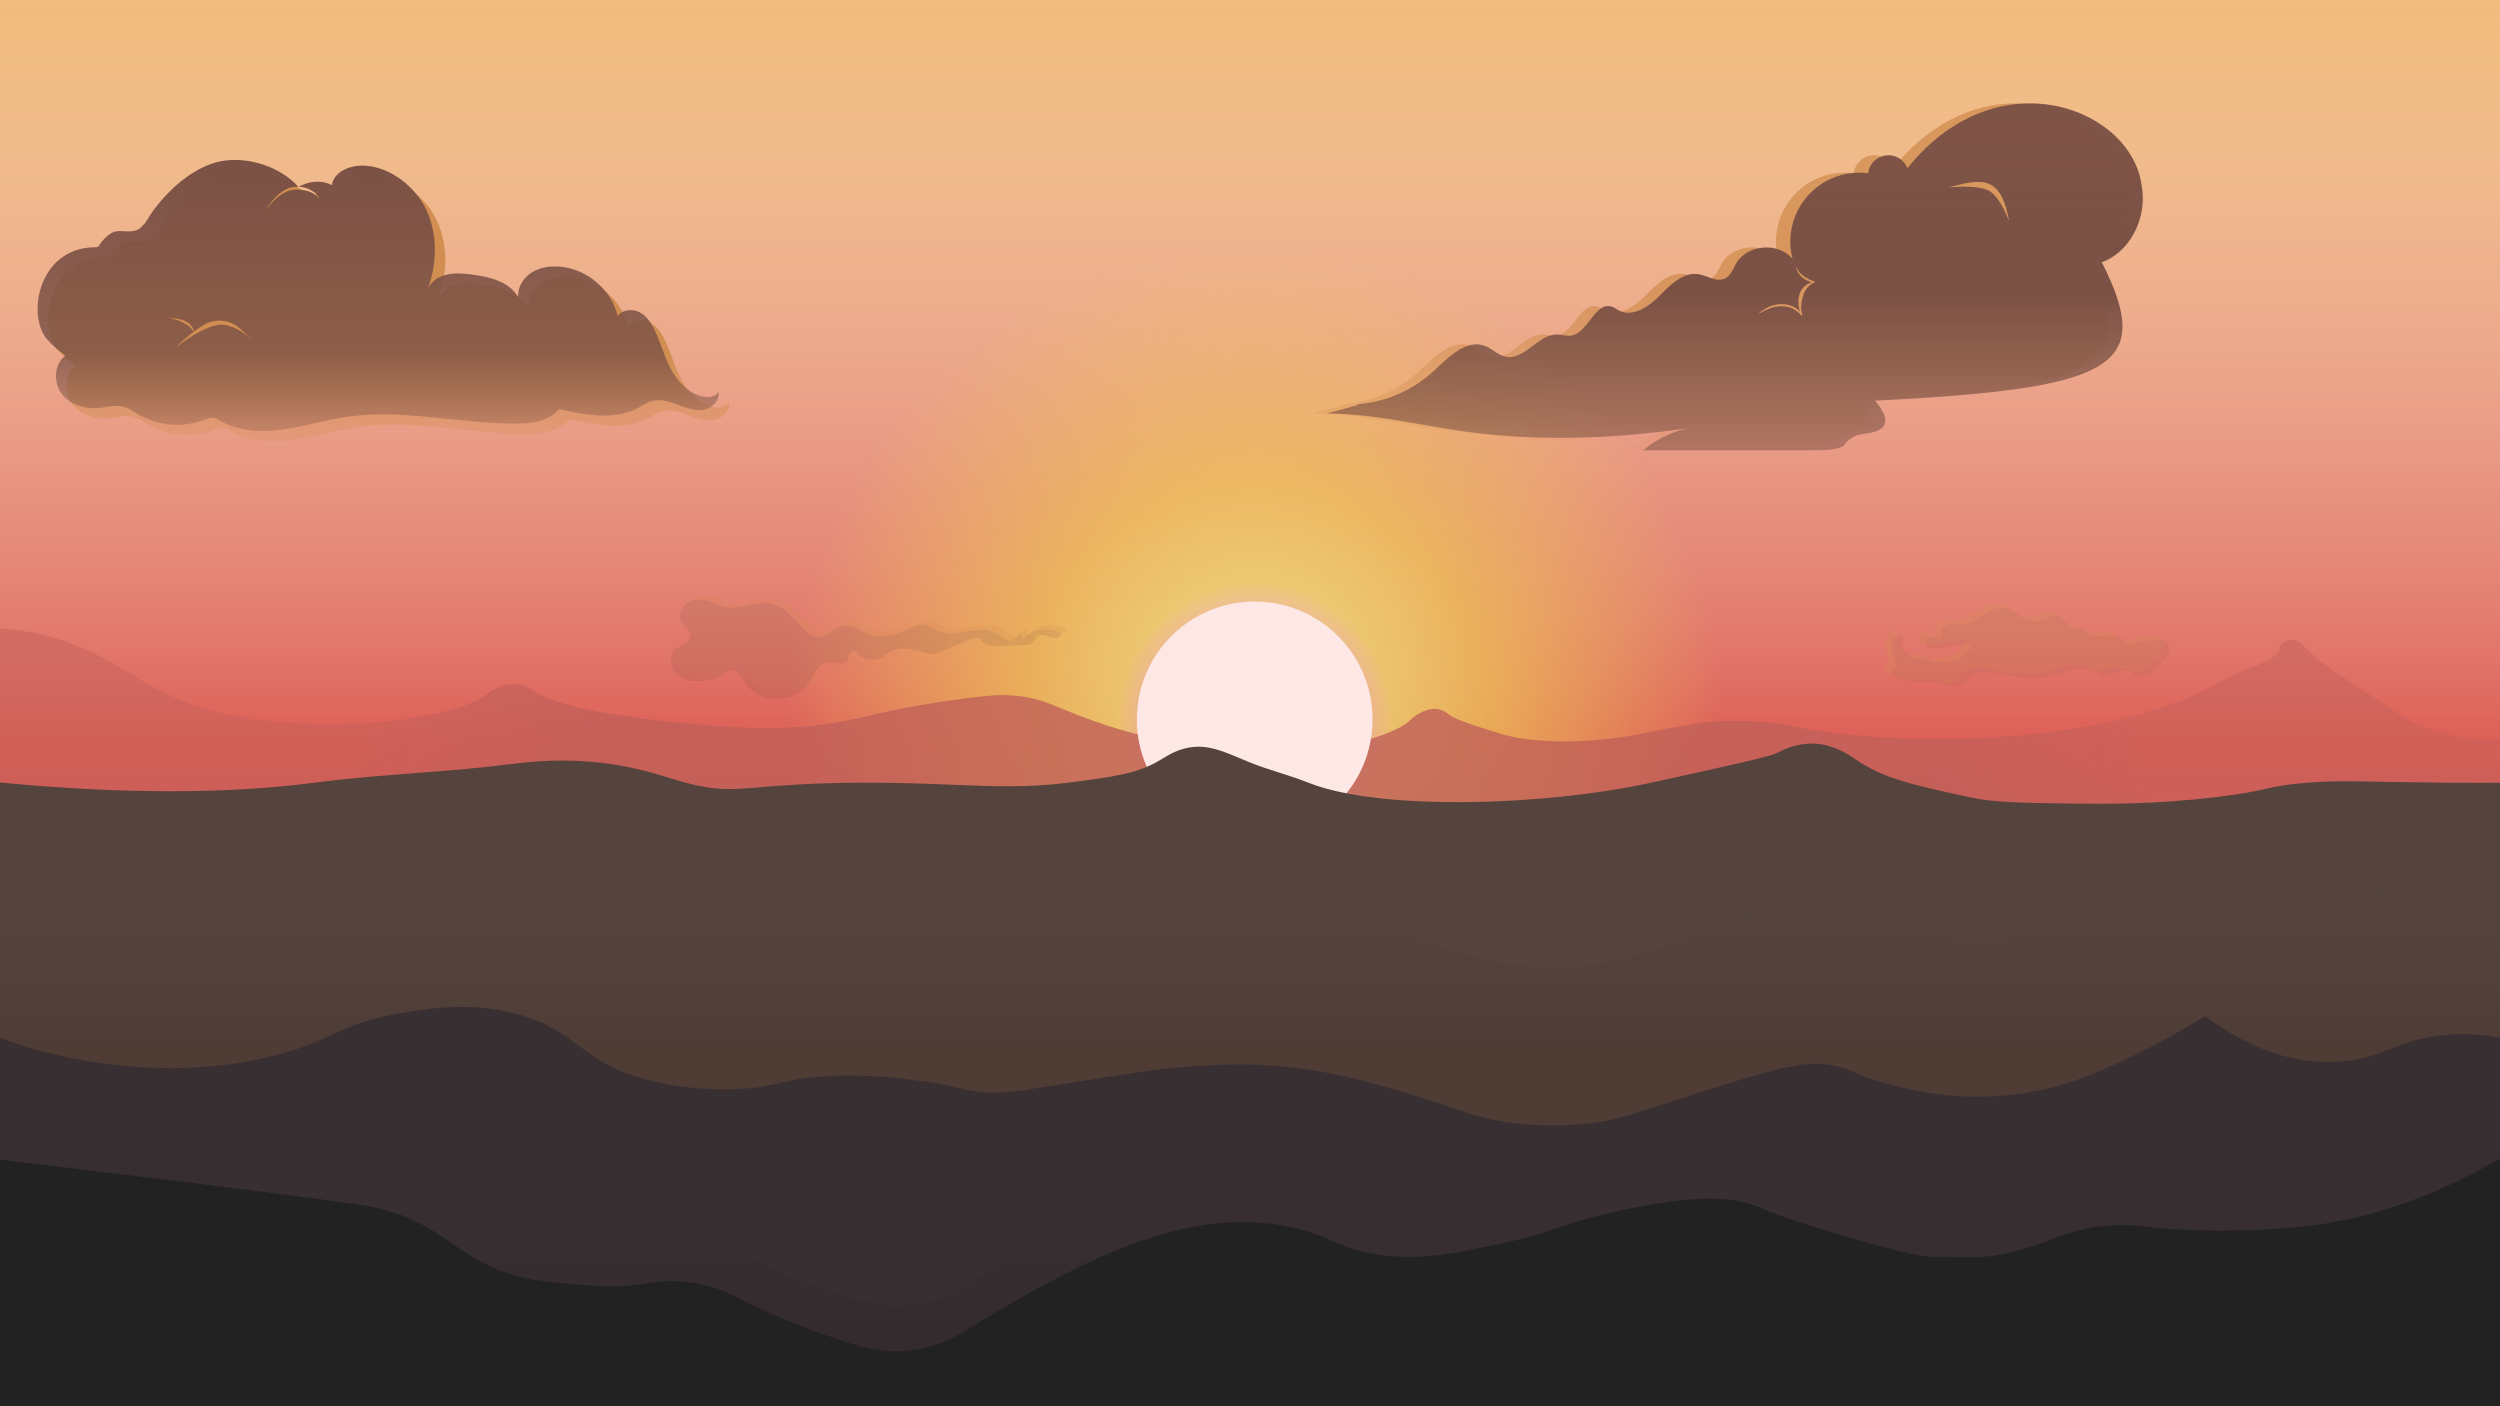 <svg id="sunset" xmlns="http://www.w3.org/2000/svg" xmlns:xlink="http://www.w3.org/1999/xlink" width="1920" height="1080" viewBox="0 0 1920 1080">
<rect x="0" y="0" width="1920" height="1080" fill="#808080" stroke="none"/>
<defs>
    <style>
        .cls-1{fill:url(#Gradiente_63);}
        .cls-2{fill:url(#Gradiente_422);}
        .cls-3{opacity:0.7;fill:url(#Gradiente_141);}
        .cls-12,.cls-4{opacity:0.8;}
        .cls-4{fill:url(#Gradiente_498);}
        .cls-5{fill:#fde8e6;}
        .cls-6{fill:#55443d;}
        .cls-7{opacity:0.63;fill:url(#Gradiente_402);}
        .cls-8{fill:#382f32;}
        .cls-9{opacity:0.1;fill:url(#Gradiente_420);}
        .cls-10{fill:#222;}
        .cls-11{opacity:0.3;}
        .cls-13{fill:#d28e51;}
        .cls-14{fill:#7b5145;}
        .cls-15{opacity:0.2;}
        .cls-16{fill:url(#Gradiente_467);}
        .cls-17{fill:url(#Gradiente_450);}
        .cls-18{fill:url(#Gradiente_511);}
        .cls-19{fill:url(#Gradiente_536);}
    </style>
    <linearGradient id="Gradiente_63" x1="960" x2="960" y2="1080" gradientUnits="userSpaceOnUse">
        <stop offset="0" stop-color="#f1bb7b"/>
        <stop offset="0.11" stop-color="#eeb276"/>
        <stop offset="0.29" stop-color="#e89868"/>
        <stop offset="0.37" stop-color="#e48b61"/>
    </linearGradient>
    <linearGradient id="Gradiente_422" x1="960" x2="960" y2="1081" gradientUnits="userSpaceOnUse">
        <stop offset="0" stop-color="#fff" stop-opacity="0"/>
        <stop offset="0.53" stop-color="#dd5e55"/>
        <stop offset="0.68" stop-color="#c16059"/>
    </linearGradient>
    <radialGradient id="Gradiente_141" cx="963.63" cy="552.5" r="363.5" gradientUnits="userSpaceOnUse">
        <stop offset="0.14" stop-color="#fff" stop-opacity="0.5"/>
        <stop offset="0.16" stop-color="#fefdf3" stop-opacity="0.54"/>
        <stop offset="0.2" stop-color="#fbf8d4" stop-opacity="0.65"/>
        <stop offset="0.25" stop-color="#f6efa1" stop-opacity="0.83"/>
        <stop offset="0.29" stop-color="#f2e771"/>
        <stop offset="0.5" stop-color="#efc756"/>
        <stop offset="0.99" stop-color="#efc756" stop-opacity="0"/>
    </radialGradient>
    <radialGradient id="Gradiente_498" cx="960" cy="781.36" r="710.91" gradientUnits="userSpaceOnUse">
        <stop offset="0.78" stop-color="#c16059"/>
        <stop offset="1" stop-color="#c16059" stop-opacity="0.6"/>
    </radialGradient>
    <linearGradient id="Gradiente_402" x1="960.52" y1="651.94" x2="960.52" y2="961.1" gradientUnits="userSpaceOnUse">
        <stop offset="0" stop-color="#55443d" stop-opacity="0"/>
        <stop offset="0.49" stop-color="#4a3831"/>
    </linearGradient>
    <linearGradient id="Gradiente_420" x1="959.75" y1="854.5" x2="959.75" y2="1046" gradientUnits="userSpaceOnUse">
        <stop offset="0.12" stop-color="#222" stop-opacity="0"/>
        <stop offset="1"/>
    </linearGradient>
    <linearGradient id="Gradiente_467" x1="1321.23" y1="79.41" x2="1321.23" y2="345.79" gradientUnits="userSpaceOnUse">
        <stop offset="0" stop-color="#d28e51"/>
        <stop offset="0.54" stop-color="#d28e51"/>
        <stop offset="1" stop-color="#d28e51" stop-opacity="0.1"/>
    </linearGradient>
    <linearGradient id="Gradiente_450" x1="1332.23" y1="79.41" x2="1332.23" y2="345.79" gradientUnits="userSpaceOnUse">
        <stop offset="0" stop-color="#7b5145"/>
        <stop offset="0" stop-color="#7b5145" stop-opacity="0.96"/>
        <stop offset="0.54" stop-color="#7b5145"/>
        <stop offset="1" stop-color="#7b5145" stop-opacity="0.5"/>
    </linearGradient>
    <linearGradient id="Gradiente_511" x1="298.38" y1="130.88" x2="298.38" y2="339" gradientUnits="userSpaceOnUse">
        <stop offset="0" stop-color="#d28e51"/>
        <stop offset="0.68" stop-color="#d28e51"/>
        <stop offset="1" stop-color="#d28e51" stop-opacity="0.2"/>
    </linearGradient>
    <linearGradient id="Gradiente_536" x1="290.38" y1="122.88" x2="290.38" y2="331" gradientUnits="userSpaceOnUse">
        <stop offset="0" stop-color="#7b5145"/>
        <stop offset="0.7" stop-color="#7b5145" stop-opacity="0.8"/>
        <stop offset="1" stop-color="#7b5145" stop-opacity="0.3"/>
    </linearGradient>
</defs>
<g id="sunset_vector">
    <rect id="sky-gradient" class="cls-1" width="1920" height="1080"/>
    <rect id="sky-gradient-2" data-name="sky-gradient" class="cls-2" width="1920" height="1081"/>
    <circle id="sun-light" class="cls-3" cx="963.6" cy="552.5" r="363.5"/>
    <path id="montain" class="cls-4" d="M1919.5,567.5l.5,512.5H0V482.7l9.5.8c51.5,5.5,83,30.4,110,45,41.4,22.4,80.6,25,111,27,56.9,3.8,124.2-7.2,143-22,2-1.6,9.1-7.6,19-8s17.1,4.7,19,6c25.7,16.9,117,24.3,126,25,34.2,2.7,76.8,6,126-6a750.6,750.6,0,0,1,85-15c13.6-1.6,22.2-2.2,33-1,20.6,2.2,29,8.7,58,19a427,427,0,0,0,48,14,409.6,409.6,0,0,0,62,9c26.4,1.9,41.6,3,63,0,26.2-3.7,60.4-13.5,70-23a33.2,33.2,0,0,1,13-8,18.6,18.6,0,0,1,8-1,18.3,18.3,0,0,1,9,4c5.4,4.2,17.1,7.9,40,15s61.4,7.7,97,2c24.8-4,53.3-11.9,81-12,9.9,0,19.7.7,19.7.7a263.8,263.8,0,0,1,35.3,5.3c30.7,6.7,145.6,16,239-6,17.5-4.1,31.6-8.7,36.9-10.5,41.7-14,38.9-20.3,68.1-30.5,0,0,21-7.3,21-14h0c0-3.5,5.7-7,10-7s7.2,3.2,8,4c20.6,20.7,47.4,34,71,51,15.1,10.9,39.5,21.9,80,21"/>
    <circle id="sun" class="cls-5" cx="963.6" cy="552.5" r="90.5"/>
    <path id="montain-2" data-name="montain" class="cls-6" d="M1921.5,1082.5H-2V1081l1-480.2,1.6.2c92.6,8.9,173.9,8.9,241.7,0,24.8-3.2,50.2-5.2,74.7-7.1s49-3.7,73.3-6.9h.7c12-1.5,34.4-4.4,63.6-1.9,26.4,2.3,44.3,7.7,60,12.5l12.3,3.6c23,6.2,34.6,5.3,57.7,3.3,16.5-1.3,39.1-3.2,75.9-3.4,28.1-.1,51,.8,71.3,1.6,32.6,1.3,58.3,2.3,88.5-1.6,35.7-4.6,53.6-6.9,71.4-17.8l1.5-.9c4.6-2.8,10.9-6.7,20.1-8.3,13.8-2.3,24.5,2.2,39.3,8.4l6.5,2.7c7.7,3.2,15.9,5.8,23.8,8.3s14.9,4.8,22.2,7.7c55.3,21.9,183,17.6,263.1-.1,58.9-12.9,91.3-20.1,96.6-22.8l.4-.2c4-2.1,14.6-7.6,28.4-7s25.3,7.8,30.9,11.7l.8.6c21.5,14.5,43.2,19.3,86.5,28.7,18.9,4.2,38.9,4.5,78.7,5,25.2.3,63.2.9,111.8-5,21.2-2.5,30.3-4.6,38.4-6.4s14.9-3.3,31.7-4.6c19.5-1.5,32.8-1.2,56.8-.7l48.3.7c17.4.1,34.9.1,52,0h1.5v1.5Z"/>
    <path id="sw" class="cls-7" d="M1922.3,961.1H-1.2V675l2,.7a371.5,371.5,0,0,0,90.6,20.9c18.4,1.9,61.5,6.3,114.5-6,24.3-5.6,37.4-11.6,50.1-17.4s27-12.4,53-16.6c23.1-3.7,51.8-8.3,85.6,0,24.7,6.2,37.3,15.3,50.5,25s27.3,20.1,55.5,27c32.9,8.2,63.8,6.7,72.6,6a145.3,145.3,0,0,0,26.6-4.2,175.7,175.7,0,0,1,30.3-4.8c32-2.6,58.7.8,76.4,3a264.4,264.4,0,0,1,31.9,5.8,98.5,98.5,0,0,0,22.9,3.2c12.1.4,18.5-.6,49.1-5.4l22.6-3.6c33.5-5.2,50.3-7.8,61.1-9,12.8-1.4,42.8-4.6,76.2-3,45.3,2.2,79.3,12.2,109.4,21.1,13.8,4,24.3,7.7,33.6,10.8,18.1,6.3,31.3,10.8,54.1,13.1a262.7,262.7,0,0,0,51.7,0c19.1-2,29.1-5.2,58.8-14.9l27.9-9c68-21.7,82.6-24,100.7-21.1a66.1,66.1,0,0,1,18.7,5.7c5.5,2.5,12.3,5.5,27.4,9.3,12.7,3.3,42.2,10.8,78.6,9a234.2,234.2,0,0,0,78.5-17.9,591.2,591.2,0,0,0,76.4-38.8c6.3-3.8,7.3-4.3,8.2-4.3s1.7.5,5.4,3.1c8.9,6.3,30,21,58.9,27.9a130.8,130.8,0,0,0,42.5,3c15.6-1.4,25-5.2,35-9.2,7.9-3.1,16-6.4,27.9-8.8,17.8-3.6,36.8-3.6,56.5,0l1.3.2v1.3ZM1694.5,662.6Z"/>
    <path id="montain-3" data-name="montain" class="cls-8" d="M1921.5,1082.5H-2V796.4l2,.7A371.2,371.2,0,0,0,90.7,818c18.3,1.9,61.4,6.3,114.5-6,24.2-5.6,37.3-11.6,50-17.4s27-12.4,53.1-16.6c23-3.7,51.7-8.3,85.6,0,24.7,6.2,37.2,15.3,50.4,25s27.4,20.1,55.6,27c32.8,8.2,63.8,6.7,72.5,6a146.6,146.6,0,0,0,26.7-4.2,172.3,172.3,0,0,1,30.3-4.8c32-2.6,58.6.8,76.3,3a260.4,260.4,0,0,1,31.9,5.8,99.5,99.5,0,0,0,23,3.2c12,.4,18.4-.6,49-5.4l22.7-3.6c33.4-5.2,50.2-7.8,61-9,12.8-1.4,42.8-4.6,76.3-3,45.2,2.2,79.3,12.2,109.3,21.1,13.9,4,24.4,7.7,33.6,10.8,18.2,6.3,31.3,10.8,54.2,13.1a261.7,261.7,0,0,0,51.6,0c19.1-2,29.1-5.2,58.9-14.9l27.8-9c68.1-21.7,82.6-24,100.7-21.1a66.1,66.1,0,0,1,18.7,5.7c5.5,2.5,12.3,5.5,27.5,9.3,12.6,3.3,42.1,10.8,78.5,9a233.7,233.7,0,0,0,78.5-17.9,584.2,584.2,0,0,0,76.4-38.8c6.3-3.8,7.3-4.3,8.2-4.3s1.7.5,5.4,3.1c9,6.3,30,21,58.9,27.9a131.2,131.2,0,0,0,42.6,3c15.6-1.4,25-5.2,34.9-9.2,7.9-3.1,16.1-6.4,27.9-8.8,17.8-3.6,36.9-3.6,56.6,0l1.2.2v1.3ZM1693.7,784Z"/>
    <path id="sw-2" data-name="sw" class="cls-9" d="M1920.5,854.5c-62.6,36.6-114.2,47.6-143.5,51.5-34.7,4.6-74.1,4.2-83.1,4-43.7-.8-43.8-4.4-67-4-40.1.6-52.6,16-93.2,22.9-21.2,3.6-30.8.5-46.2,1.6-18.4,1.3-117.1-29.3-134.6-37.5-21.9-10.3-56.3-10.3-114.1,3-45.4,10.4-41.7,14.5-86,24-36.6,7.9-60.5,12.8-91,9-33.3-4.1-37.2-14-68-21-55.9-12.7-105.5,5.6-128.1,14-45.7,16.9-105.2,53.3-121,63-7.9,4.9-22.7,14.1-44,17s-38.4-2-59-9c-75.9-25.8-75.9-38.1-111.1-43-32.3-4.5-32.6,5.9-81,2-32.7-2.7-50.3-4.1-72-14-31.3-14.3-43.2-33.4-83-44a168.6,168.6,0,0,0-20-4C218.1,881.6-1,855.5-1,855.5L-.5,1046H1920Z"/>
    <path id="montain-4" data-name="montain" class="cls-10" d="M1920.5,889.5c-62.6,36.6-114.2,47.6-143.5,51.5-34.7,4.6-74.1,4.2-83.1,4-43.7-.8-43.8-4.4-67-4-40.1.6-52.6,16-93.2,22.9-21.2,3.6-30.8.5-46.2,1.6-18.4,1.3-117.1-29.3-134.6-37.5-21.9-10.3-56.3-10.3-114.1,3-45.4,10.4-41.7,14.5-86,24-36.6,7.9-60.5,12.8-91,9-33.3-4.1-37.2-14-68-21-55.9-12.7-105.5,5.6-128.1,14-45.7,16.9-105.2,53.3-121,63-7.9,4.9-22.7,14.1-44,17s-38.4-2-59-9c-75.9-25.8-75.9-38.1-111.1-43-32.3-4.5-32.6,5.9-81,2-32.7-2.7-50.3-4.1-72-14-31.3-14.3-43.2-33.4-83-44a168.6,168.6,0,0,0-20-4C218.1,916.6-1,890.5-1,890.5L-.5,1081H1920Z"/>
    <g id="cloud" class="cls-11">
        <g id="cloud-sw" class="cls-12">
            <path class="cls-13" d="M1625.7,489.3c-1.6-7.5-20.4,0-28.2-6.9-1.8-1.6-3.6-3.6-5.9-4s-4.1.4-6-.1c-4-1-5.3-6.3-8.8-8.3-5.5-3-11.5,3.3-17.7,4.1-9.4,1.3-16.3-10.1-25.7-10.9s-18.5,11.6-29.1,12.7c-3.4.3-6.8-.6-10.2-.3s-7.1,2.5-7.5,6c-.1,1.3.2,2.8-.4,4-1.9,3.6-7.6-.9-11.1,1s-1.7,6.3,1,7.8,6.1.9,9.1.3c7.5-1.4,15.1-2.5,22.6-3.2,3.8-.4-6.8,16.8-20.3,13.5-1.6-.4-3.2,1.1-4.9.9s-4.7-2-7.2-2.7-6.2-.1-9.3-.5c-7.2-1.1-12.1-9.9-9.3-16.8-10.5-5.3-9.6,11.9-6.7,18.5.5,1.2,1.2,2.5.8,3.8s-2.3,2.2-2.8,3.6.7,3.6,2.2,4.7c10.7,7.9,26.4,1.2,38.8,6.1,2.4,1,4.7,2.4,7.3,2.3s5.5-2.1,7.8-4l7.4-6.1c15.6-6.1,42.5,9.9,58.5.5a15.5,15.5,0,0,0,4.8,0,23.8,23.8,0,0,0,5.1-1.8c7.9-3.4,17.3-4.7,24.8-.6a22.6,22.6,0,0,0,4.9,2.5c6.5,1.9,13.5-5.2,19.9-2.9,1.8.7,3.3,2,5.1,2.9,6,3,13.6-.5,17.6-6.2s13.9-13.7,6.2-19.5S1627.4,496.8,1625.7,489.3Z"/>
        </g>
        <g id="cloud-2" data-name="cloud" class="cls-11">
            <path class="cls-14" d="M1630.7,492.4c-1.6-7.5-20.3,0-28.1-6.9-1.9-1.6-3.6-3.6-6-4s-4,.4-6-.1c-3.9-1-5.2-6.3-8.8-8.3-5.5-3-11.5,3.3-17.7,4.1-9.4,1.3-16.3-10-25.7-10.8S1520,478,1509.3,479c-3.4.3-6.8-.5-10.2-.2s-7.1,2.4-7.5,5.9c-.1,1.4.3,2.9-.4,4.1-1.9,3.5-7.6-1-11.1.9s-1.7,6.3,1,7.8,6.1.9,9.2.4a215.9,215.9,0,0,1,22.6-3.3c3.7-.3-6.9,16.8-20.4,13.5-1.6-.3-3.2,1.1-4.8,1s-4.8-2-7.3-2.8-6.2,0-9.3-.5c-7.2-1.1-12-9.9-9.3-16.8-10.4-5.2-9.6,11.9-6.7,18.5.5,1.3,1.2,2.6.8,3.8s-2.2,2.2-2.8,3.7.7,3.5,2.2,4.6c10.8,8,26.4,1.3,38.8,6.2,2.4.9,4.7,2.3,7.3,2.3s5.5-2.1,7.8-4l7.4-6.2c15.6-6,42.5,9.9,58.5.6a20.1,20.1,0,0,0,4.9-.1,23,23,0,0,0,5-1.8c7.9-3.4,17.3-4.7,24.8-.6a28.4,28.4,0,0,0,4.9,2.5c6.6,1.9,13.5-5.2,19.9-2.9,1.9.7,3.4,2,5.1,2.9,6.1,3,13.7-.5,17.6-6.1s14-13.8,6.3-19.6S1632.4,500,1630.7,492.4Z"/>
        </g>
    </g>
    <g id="cloud-3" data-name="cloud" class="cls-15">
        <g id="cloud-sw-2" data-name="cloud-sw">
            <path class="cls-13" d="M783.9,488.3c-5.3,2.2-10.3-3.2-15.4-5.9-13.1-6.9-30.2,5.1-43.5-1.4-2.9-1.4-5.3-3.6-8.4-4.4-5.4-1.5-10.9,1.6-16.1,3.8a55.9,55.9,0,0,1-22,4.5,19.6,19.6,0,0,1-8.3-1.4c-2.2-1.1-4-2.8-6.1-4a17.7,17.7,0,0,0-17.4-.4c-4.3,2.4-7.9,6.6-12.8,6.9-3.4.1-6.6-1.8-9.2-3.9-9.3-7.5-15.9-19.4-27.5-22.2s-23.8,5.2-35.5,2.7c-4.2-.8-8-3-12.1-4.3-5.8-1.9-12.6-2-17.6,1.6s-7.1,11.3-3.2,16c1.9,2.4,5.2,4,5.9,7s-1.6,6.2-4.2,7.9-5.9,2.9-8.1,5.2c-3.9,4.2-3.6,11.3-.1,15.9s9.2,7,14.9,7.7a34.1,34.1,0,0,0,24.3-6.4,10.4,10.4,0,0,1,4.2-2.4c4.3-.8,7.1,4.2,9.4,8a31.2,31.2,0,0,0,25.3,14.7,30.8,30.8,0,0,0,25.9-13.6c3.9-5.8,6.9-13.8,13.8-14.7,5.3-.7,12.1,2.9,15-1.5,1.6-2.4,1.2-6.5,3.9-7.3s3.7,1.3,5.2,2.8a15.6,15.6,0,0,0,16.9,2.5c2.8-1.4,5.2-3.6,8-5.1,7.9-4,17.5-1,26.1,1.4a18.1,18.1,0,0,0,5.1.8c2.5,0,4.8-1,7.1-2l22.3-9.5c1.8-.8,3.8-1.6,5.6-1s2.9,2.2,4.2,3.4c3.5,2.9,8.5,2.9,13.1,2.7l20.7-.7a7,7,0,0,0,3.2-.6c2.2-1.3,2.2-4.7,4-6.4s6.9-.5,10.2.9,8.7,1,8.7-2.6c-9.1-5.5-22.1-3.7-29.3,4.2l-2.4-5-4.6,6"/>
        </g>
        <g id="cloud-4" data-name="cloud" class="cls-12">
            <path class="cls-14" d="M779.4,491.9c-5.3,2.1-10.3-3.3-15.4-5.9-13.1-6.9-30.3,5.1-43.6-1.5-2.8-1.4-5.3-3.5-8.3-4.4-5.4-1.5-11,1.6-16.2,3.8a53.4,53.4,0,0,1-21.9,4.5,19.6,19.6,0,0,1-8.3-1.4c-2.2-1-4-2.7-6.2-4a17.5,17.5,0,0,0-17.3-.3c-4.3,2.3-7.9,6.5-12.8,6.8-3.4.2-6.6-1.7-9.2-3.9-9.3-7.5-15.9-19.4-27.5-22.1s-23.8,5.1-35.5,2.7c-4.2-.9-8-3-12.1-4.4-5.8-1.9-12.6-1.9-17.6,1.6s-7.1,11.3-3.3,16.1c2,2.4,5.3,3.9,6,6.9s-1.6,6.2-4.2,8-5.9,2.9-8.1,5.2c-3.9,4.1-3.6,11.2-.1,15.8s9.1,7,14.8,7.7a33.7,33.7,0,0,0,24.4-6.4,10.2,10.2,0,0,1,4.2-2.3c4.3-.9,7.1,4.2,9.4,7.9a30.2,30.2,0,0,0,51.2,1.1c3.9-5.8,6.9-13.8,13.8-14.7,5.3-.6,12.1,2.9,15-1.5,1.6-2.4,1.1-6.5,3.9-7.3s3.7,1.4,5.2,2.8a15.4,15.4,0,0,0,16.9,2.5c2.8-1.3,5.2-3.6,8-5,7.9-4.1,17.5-1.1,26.1,1.3a17.6,17.6,0,0,0,5.1.9,22.2,22.2,0,0,0,7.1-2l22.3-9.6c1.8-.7,3.8-1.5,5.6-.9s2.9,2.2,4.2,3.3c3.5,3,8.5,2.9,13.1,2.8l20.7-.7a7.1,7.1,0,0,0,3.2-.7c2.2-1.3,2.2-4.6,4-6.4s6.9-.5,10.2,1,8.7,1,8.7-2.7c-9.1-5.5-22.1-3.6-29.3,4.3l-2.4-5.1-4.6,6.1"/>
        </g>
    </g>
    <g id="cloud-5" data-name="cloud">
        <g id="cloud-sw-3" data-name="cloud-sw" class="cls-12">
            <path class="cls-16" d="M1031.4,310.4a96.7,96.7,0,0,0,57.7-24.6c11.8-10.7,25.5-25.7,40.4-20.1,5.6,2.1,10,7,15.8,8.2,14.7,3.1,25.2-17.7,40.2-17,3.1.1,6.2,1.2,9.3.9,13.7-1.1,18.8-26.3,32-22.3,2.1.7,3.9,2.1,5.9,3.1,10.7,5.1,22.7-3.2,31-11.6s18.1-18.3,29.8-16.4c6.9,1.1,14,6.4,20.4,3.2,4.4-2.2,6.1-7.4,8.6-11.7,8.6-14.5,32.5-16.3,43.2-3.2a52.9,52.9,0,0,1,58-65.8,15.7,15.7,0,0,1,30.2-3.9c69.6-86.7,172.6-45.7,179.9,13.5,4.4,23.6-8.1,50.5-30.6,58.7,40.3,80.1,11.3,97.1-174.2,106.3,22.5,26.8-9.5,24.3-14.5,26.8-8.7,4.3-9.1,8-10.4,8.5-6.7,2.8-14.2,2.8-21.4,2.8H1250.9a83.2,83.2,0,0,1,33.6-16.8c-57.1,8.2-115.3,10.2-172.4,2.1-34.8-4.9-69.2-13.5-104.3-13.5l23.9-6.5Z"/>
        </g>
        <g id="cloud-6" data-name="cloud">
            <path class="cls-17" d="M1644.8,142.7c-7.3-59.2-110.3-100.2-179.9-13.5a15.7,15.7,0,0,0-30.2,3.9,52.9,52.9,0,0,0-58,65.8c-10.7-13.1-34.6-11.3-43.2,3.2-2.5,4.3-4.2,9.5-8.6,11.7-6.4,3.2-13.5-2.1-20.4-3.2-11.7-1.9-21.5,8-29.8,16.4s-20.3,16.7-31,11.6c-2-1-3.8-2.4-5.9-3.1-13.2-4-18.3,21.2-32,22.3-3.1.3-6.2-.8-9.3-.9-15-.7-25.5,20.1-40.2,17-5.8-1.2-10.2-6.1-15.8-8.2-14.9-5.6-28.6,9.4-40.4,20.1a96.7,96.7,0,0,1-57.7,24.6l.3.7-23.9,6.5c35.1,0,69.5,8.6,104.3,13.5,57.1,8.1,115.3,6.1,172.4-2.1a83.2,83.2,0,0,0-33.6,16.8h131.8c7.2,0,14.7,0,21.4-2.8,1.3-.5,1.7-4.2,10.4-8.5,5-2.5,37,0,14.5-26.8,185.5-9.2,214.5-26.2,174.2-106.3C1636.7,193.2,1649.2,166.3,1644.8,142.7Zm-251.1,74c0,.1-.1.2-.2.3a14.8,14.8,0,0,0-8.3,9.2c-1.7,4.5-2.8,11.1-.9,15.6a.5.5,0,0,1-.2.6.6.6,0,0,1-.7-.2c-7.4-8.2-18.4-10.2-33.8-.5a37.1,37.1,0,0,1,8-5.6,18.1,18.1,0,0,1,4.6-1.7,20.1,20.1,0,0,1,4.9-.8,21.7,21.7,0,0,1,9.7,1.7,18.5,18.5,0,0,1,5.6,4c-4.3-14.5,3.6-21.2,9.2-22.5,0,0-11.1-2.3-12.2-12.6a14.7,14.7,0,0,0,5.6,7.6,33.4,33.4,0,0,0,4,2.5,23.5,23.5,0,0,0,4.4,1.7A.5.5,0,0,1,1393.7,216.7Zm133.8-70.2c-9-5-31.5-2.5-31.5-2.5,25.5-6.5,40.5-10.5,47,26C1543,170,1536.5,151.5,1527.5,146.5Z"/>
        </g>
    </g>
    <g id="cloud-7" data-name="cloud">
        <g id="cloud-sw-4" data-name="cloud-sw">
            <path class="cls-18" d="M559.7,309.2c-2.5,3.8-8,4.4-12.4,3.3-10.3-2.4-18.2-10.8-23.4-20s-8-19.5-12.3-29.2c-2.7-5.9-6.1-11.9-11.7-15.1s-13.9-2.8-17.5,2.6c-4.9-20.8-24.6-37.1-46-38.1-7.2-.4-14.8,1-20.8,5.1S405.4,229,406,236.3c-6.7-11.9-21.8-15.7-35.3-17.4-6.7-.9-13.7-1.5-20.3.2s-11.3,5.4-13.8,10.8c6.8-18.9,7.6-40.3-.3-58.7s-26.7-34.3-47.4-35.9c-11-.9-24.3,4-26,14.9-8-4.1-17.8-3.1-25.5,1.2h-.1c-15.1-16.7-43.2-24.9-64.7-18.4s-40.9,26.5-50.8,42.5c-2.5,3.9-1.8,3.2-5.2,6.7-6.8,6.7-16.1.7-23,4.7a29.4,29.4,0,0,0-9.4,9.5,3.2,3.2,0,0,1-2.8,1.4c-42.8-.1-53,50.1-38,69.8a79.5,79.5,0,0,0,15,13.4c-8.9,6.3-9.6,20.5-3,29.3s18.5,12.1,29.3,10.9c5.6-.6,11.1-2.2,16.6-1.2s9.6,4.3,14.3,6.9a58.7,58.7,0,0,0,48.1,3.8c2.7-1,5.4-2.2,8.2-1.8s3.9,1.5,5.8,2.5c14.3,8,31.7,8.6,47.9,6.3s32-7.2,48.2-9.6c42.4-6.3,85.5,4.9,128.4,5.1,8.4.1,17.1-.4,24.9-3.7a29.2,29.2,0,0,0,10.2-7.2l.2-.2h0c20.1,4.5,42.3,8.8,60.5-.9,3.4-1.8,6.7-4.2,10.4-5.2,6.5-1.9,13.5.3,19.8,2.6s12.9,5,19.6,4.1S561,315.8,559.7,309.2Z"/>
        </g>
        <g id="cloud-8" data-name="cloud">
            <path class="cls-19" d="M551.7,301.2c-2.5,3.8-8,4.4-12.4,3.3-10.3-2.4-18.2-10.8-23.4-20s-8-19.5-12.3-29.2c-2.7-5.9-6.1-11.9-11.7-15.1s-13.9-2.8-17.5,2.6c-4.9-20.8-24.6-37.1-46-38.1-7.2-.4-14.8,1-20.8,5.1S397.4,221,398,228.3c-6.7-11.9-21.8-15.7-35.3-17.4-6.7-.9-13.7-1.5-20.3.2s-11.3,5.4-13.8,10.8c6.8-18.9,7.6-40.3-.3-58.7s-26.7-34.3-47.4-35.9c-11-.9-24.3,4-26,14.9-8-4.1-17.6-3.1-25.4,1.2a20.9,20.9,0,0,1,8.4,2.2c7,3.5,7,7,7,7s-3.5-7-17.4-7S203.1,163,203.1,163s9.6-17.8,22.2-19.3a13.8,13.8,0,0,1,3.8-.3c-15.1-16.7-43.1-24.8-64.5-18.3s-40.9,26.5-50.8,42.5c-2.5,3.9-1.8,3.2-5.2,6.7-6.8,6.7-16.1.7-23,4.7a29.4,29.4,0,0,0-9.4,9.5,3.2,3.2,0,0,1-2.8,1.4c-42.8-.1-53,50.1-38,69.8a79.5,79.5,0,0,0,15,13.4c-8.9,6.3-9.6,20.5-3,29.3s18.5,12.1,29.3,10.9c5.6-.6,11.1-2.2,16.6-1.2s9.6,4.3,14.3,6.9a58.7,58.7,0,0,0,48.1,3.8c2.7-1,5.4-2.2,8.2-1.8s3.9,1.5,5.8,2.5c14.3,8,31.7,8.6,47.9,6.3s32-7.2,48.2-9.6c42.4-6.3,85.5,4.9,128.4,5.1,8.4.1,17.1-.4,24.9-3.7a29.2,29.2,0,0,0,10.2-7.2l.2-.2h0c20.1,4.5,42.3,8.8,60.5-.9,3.4-1.8,6.7-4.2,10.4-5.2,6.5-1.9,13.5.3,19.8,2.6s12.9,5,19.6,4.1S553,307.8,551.7,301.2ZM170.3,249.4C156.2,249.4,135,267,135,267a109.9,109.9,0,0,1,13.9-12.3,23.8,23.8,0,0,0-5.1-5.1l-2.9-1.7a27.2,27.2,0,0,0-11.3-3.2s7.9-1,13.7,2.5c3.4,1.7,5.1,5.2,5.9,7.3a83.1,83.1,0,0,1,8.2-5.4,23.3,23.3,0,0,1,26.6,3l10.3,9.1C191.3,258.6,179.9,249.4,170.3,249.4Z"/>
        </g>
    </g>
</g>
</svg>